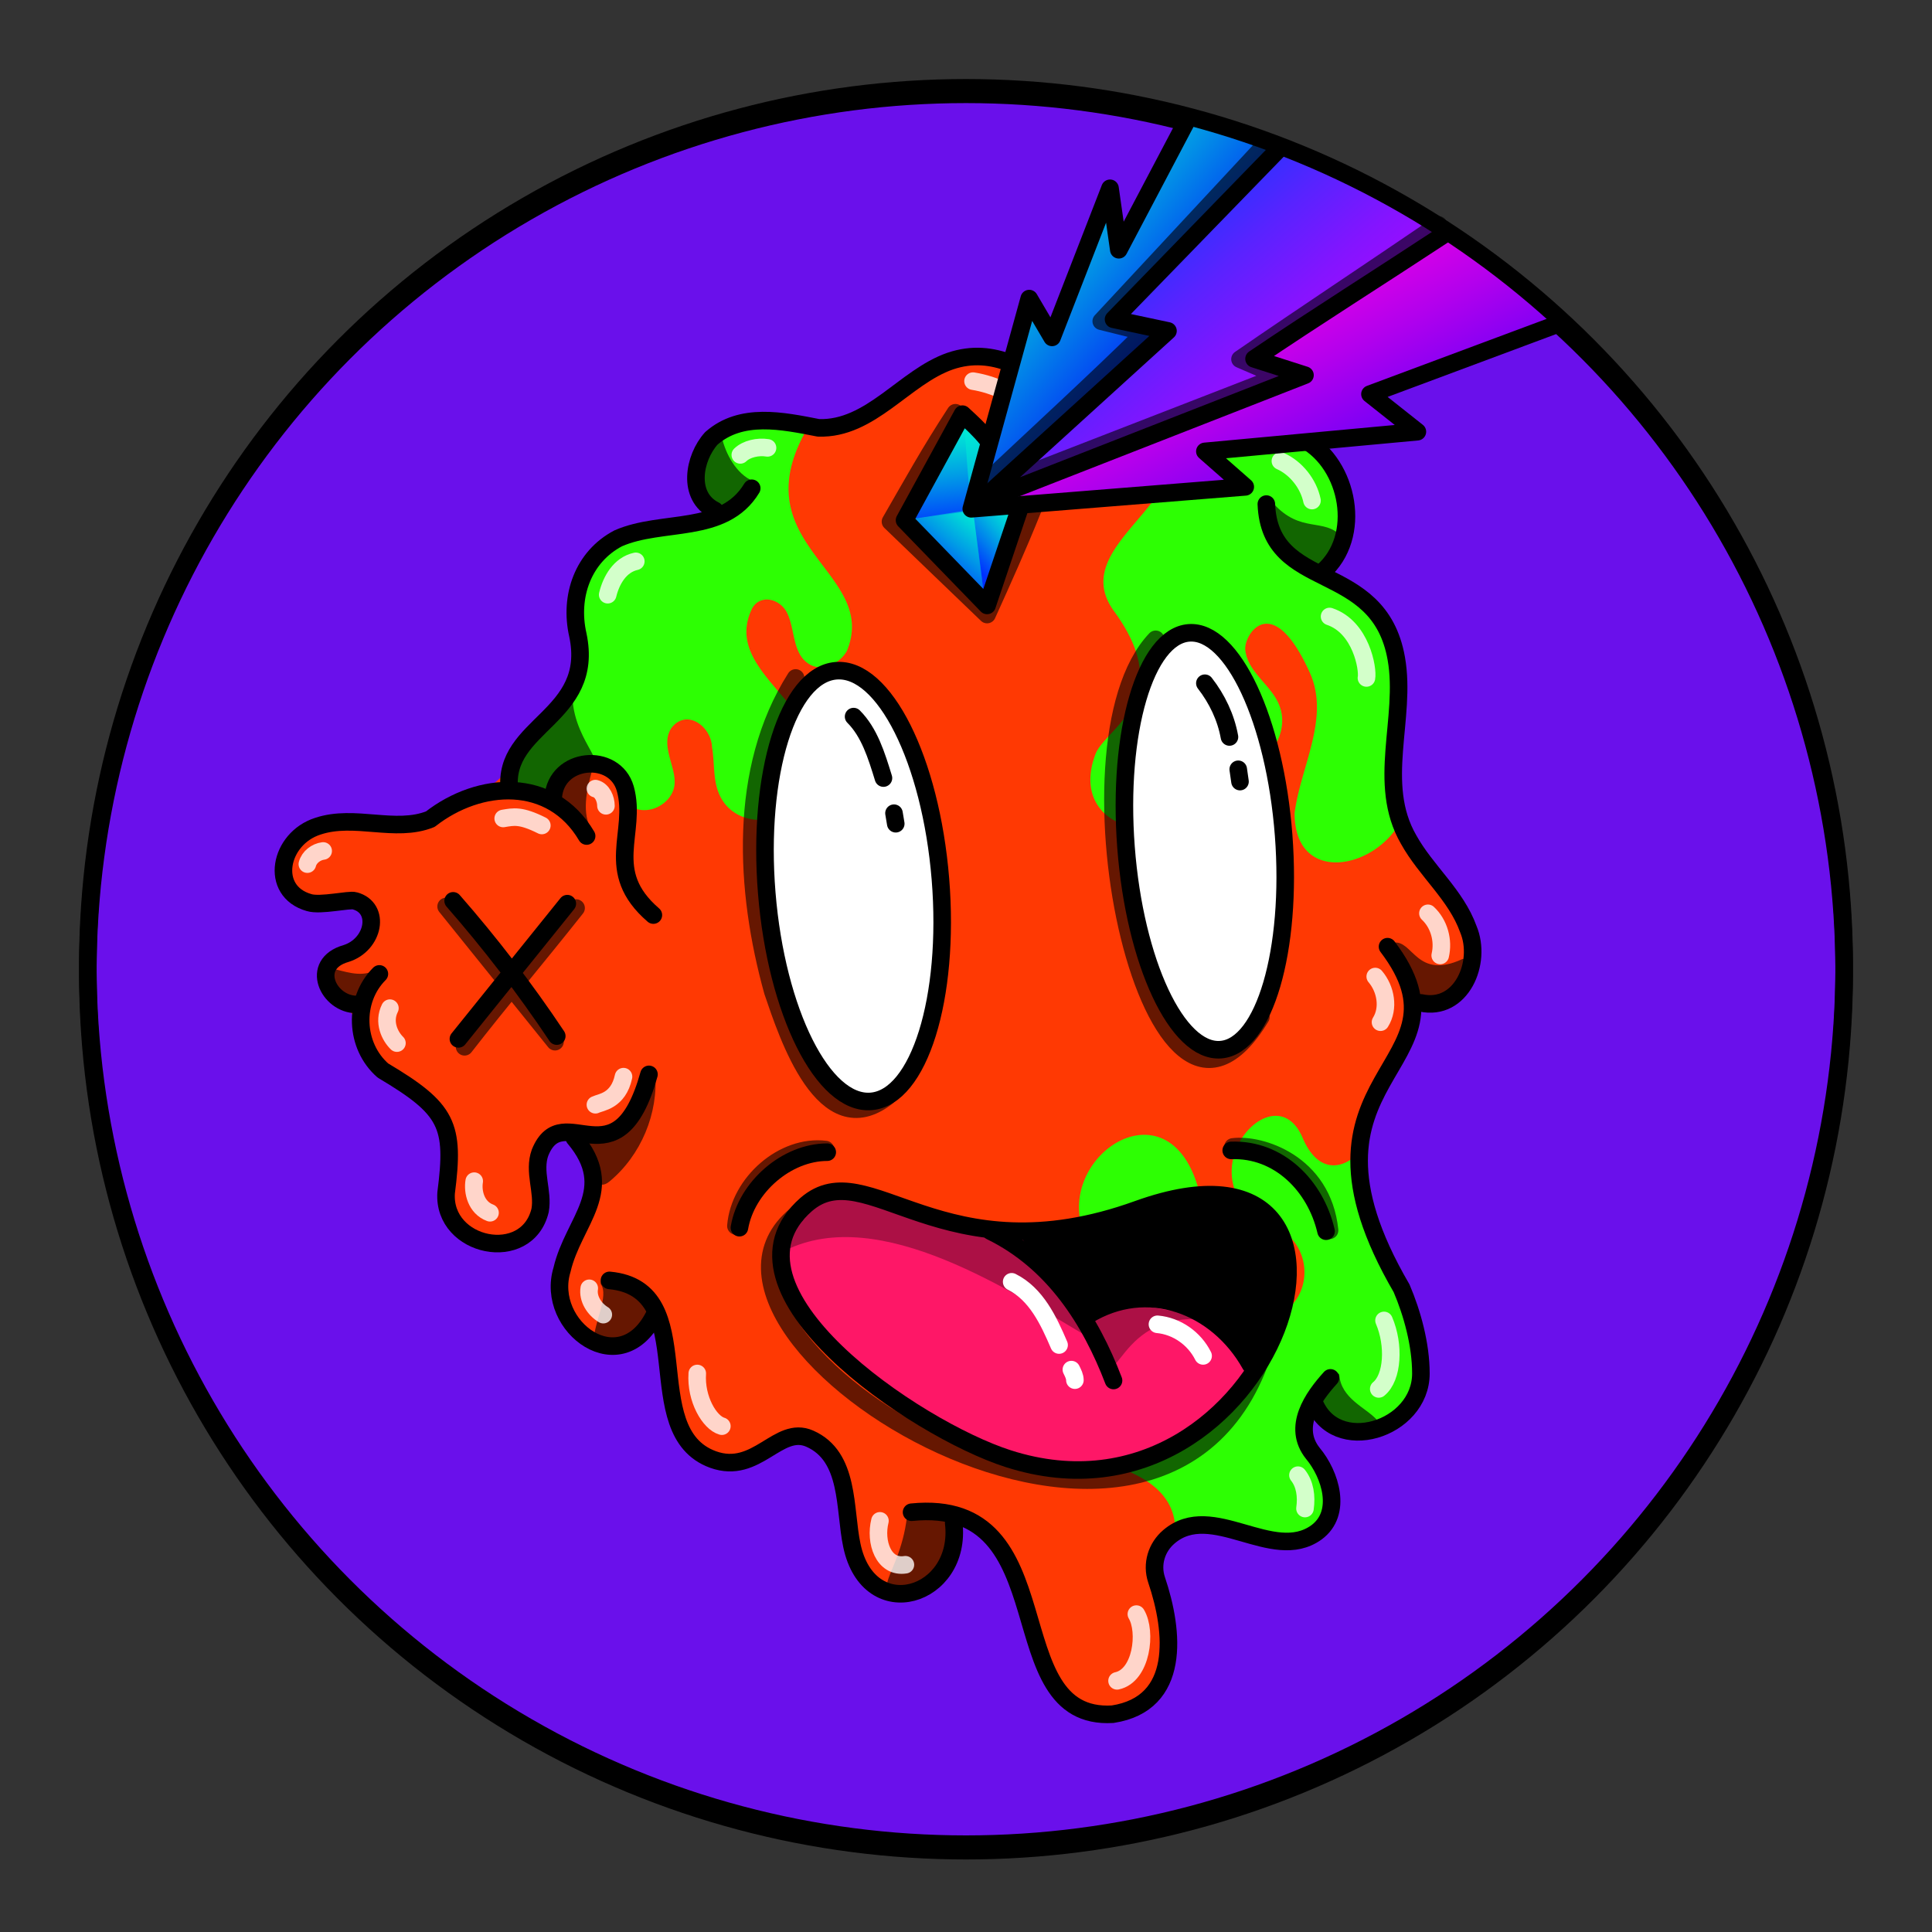 <svg version="1.1" id="Layer_1" xmlns="http://www.w3.org/2000/svg" x="0" y="0" viewBox="0 0 1100 1100" style="enable-background:new 0 0 1100 1100" xml:space="preserve" xmlns:xlink="http://www.w3.org/1999/xlink"><rect x="0" y="0" width="1100" height="1100" fill="#333333" stroke="none"/><style type="text/css">.st302{fill:#6A10EB;stroke:#000000;stroke-width:10;stroke-linecap:round;stroke-linejoin:round;stroke-miterlimit:10;}</style><circle class="st302" cx="550" cy="553.7" r="500"/><g data-name="Layer 73"><path d="M531.7 209c-67.9 59.6-70.9 20.3-120.8 36.5-19.6 10.9-14.3 30.3-9.7 39.6 11.2 22.8-50.8 8.7-68.6 40.3-10.3 18.3.1 42.2-7.5 61.8s-33.8 34.7-36.8 52.2c-43.4 48.2-154 6.6-119.1 70.4 6.2 11.4 32.9-6.3 39.1 9.1 7 17.5-38.8 29.4-21.3 46.7 17.7 4.9 20.7 39.9 56.9 63.2 13.8 20 2.7 51.4 19.4 69.1 35.8 37.8 46.3-24.8 41.3-34.3 4.3-38.8 43.9-10.6 22.2 38.7-22.8 51.7 11.2 74 36.5 56.6 24-8.9 13.3 38.7 23.3 50.9 19.5 37.2 54.9 11.6 66.6 12 18.1.7 28 22.3 29.8 40.3 6.5 63 53.6 46.3 59.1 8 15.5-34.3 45.1 48.6 46.9 59.9 11.3 72.6 69.3 42 70.8 17.9 3.3-54.1-3.2-60.1 1.7-68.3 18.5-31.1 71 13.3 90.8-15.5 13.6-19.7-31.2-63.5 7.9-55.4 94 19.4 18.7-100.7 13.8-120.4-8.8-35.5 13.9-105.6 46.9-121.7 18.1-8.8 17.1-35.5 7.4-52.8s-24.9-30.6-31.4-48.9c-13.5-54.4 22.4-102.1-36-133.3a10.2 10.2 0 0 1-3.9-14.4c17.1-26.3 1.3-66.4-31.8-71.4-22.1-3.3-44.3 8.9-66.5 6.3-43.8-5.2-80.2-74.1-127-43.1Z" style="fill:#ff3903"/><path d="M797.6 467.5c-15.3 28.2-60.6 36-60.5-4.6 3.3-26.2 20.3-54 8.7-79.8-21.5-47.8-37.6-21.7-36.8-13.2 1.2 12 13.1 19.1 18.3 29.3 13.6 26.4-27.4 56.1-37.5 26.8-1.3-12.6 18-21 13.5-34-12.8-19.5-39.3 5.3-33.3 23.7 1.6 6.5 5.6 12.2 7.5 18.6 9.6 53.4-72.9 45.9-53.8-4.9 5.4-14.6 47-31.6 10.6-81.4-27.1-37 46.4-61.5 30.7-98.8 30.1-10 144.5-12.9 86.9 77.8 80 37 25.9 82.3 45.7 140.5Zm-436.5-7.4c9.3 4 21.5-2.9 22.9-12.9s-8.3-22.6-1.8-32.6c8.6-11.4 22.7-1.2 23.2 10.8 1.5 8.7.5 17.9 3.8 26.1 8.4 20.9 38.8 19.9 47.8 0 27-47-48.4-65.1-28.7-105.2 4.5-7.9 15-5.6 19.3 1.7 5.4 9.4 3 24.2 13.4 30.3 7.2 4.2 16.9-.3 21.1-7.5 18.9-45.2-59.9-59.8-23.3-125.4-33-22.4-84.9 17.1-51.4 48.3-127.3 17.8-52.1 58.8-88.6 110.3-9.6 13.4-29.2 23.5-28.6 42.8a66.5 66.5 0 0 1 22.9 8.4c-.6-15.6 38.8-39.4 48 4.9Zm308 411.9c.8-29.3-33.6-38.2-56.7-43.1-25-5.2-53.4-31.4-30.3-54.3 36.7-18.4 27.4 37.5 53.6 34.5 5.1-1 9.2-7.1 6.9-11.8s-13.1-5.8-15.2-12c-4.6-13.5 14.3-13.9 22.1-5.3 9.8 11 4.6 27.7 14.3 34.7 15.1 10.8 43.8-50-13.2-79.6-90.8-47.2 15.3-141.4 33.3-51.6 21.4 107 75.2 56.8 53.9 24.8-5.3-8.1-16.6-9.7-24-15.9-34.8-29.1 12.3-80.9 27.8-44.7 10.6 25 29 16.2 37.1 1.8.2-.5 1.1.2.9.7-13.9 21.1-.4 50.3 12.4 69.2 47.9 70.6-9.7 123-46.7 81.7-2.8 10.2-2.7 21.7 4.8 29.9 33.7 76.1-63.6 28.9-81 41Z" style="fill:#2dff03"/></g><style>.st40{fill:none;stroke:#000;stroke-width:10;stroke-linecap:round;stroke-linejoin:round;stroke-miterlimit:10}.st98{opacity:.6;enable-background:new}</style><g id="Outline"><path class="st98" d="M793 537c-1 .7-1 2-.5 3 5 10 11 35 25 30 8-2 21-13 18-22.4-.5-1-2-2-3-1.5-26 12-28-11-39-9.4v.3zm-34 274.5c6 5 26 8 25-3-6-7-20.6-12-21.5-26C750 772 744 803 759 811.5zm-219.3 52s1 .5 1 .8c9 13.5-3 36-18 40-34 6-9-6-6-44 .3-5.3 22.3 2.7 23 3.2zM342 731c5 7-4 22-4 33 8 13 29.6-5 33-14.9 2-12-17-21-28-20.2-1 .1-1 1.1-1 2.1zm31-120.2c2 23-8 47-26 61.9-13 10.9-17.5-30.6-8-27.9 6 4.2 28-18.8 34-34zm-157-59.9c-8 6-17 3-25 1-11 5 4 20 13.5 16 5-4 12-9 12-15.7-.5-.2-1.5-.2-.5-1.3zM337 473c-6-10-3-23 0-34 0-1 0-2-.6-2-9-9-23 11-19.8 20.7C318 463 338 475 337 472.8v.2z"/><path class="st98" d="M326 392c-2 29 24 45 7 44-7 2-14 1-15 11-1 11-24 0-24.5-1.3C285 433 317 404.5 326 392zm103-118c-9.9-4-16-16-18-25-4-6-9.9 1-11 6-7 54 29.5 28 29 19zm293 9c16 21 29.5 12 40 20.7 3 4 1 9.6-1 14-3 9-13 9-20 4.1-14.5-5.8-22-22.2-19-38.8z"/><path class="st40" d="M347 729c53.5 5 15 86 59 102 25 9 37-19.8 55-11.9 23 10.1 19.6 40 24 60.7 9.6 46 63 29.6 58-12.8"/><path class="st40" d="M519 861c89-9 47.5 119 114.5 115 39-6 35-47 25-76.5-3-9 0-18.5 7-24.5 24.5-21 59 15.5 84-2.5 15-11 8-33-2-45-12-15 0-32 10-43"/><path class="st40" d="M790 539c53 69.8-64 71 8 194.5 6 14 11 32 11 48.5 0 32-49 47.5-61 16"/><path class="st40" d="M721 287c2 51 64 31 74 88 6 34-11.5 71 7 103 10 18 27 31.5 34 51 8 19-4 47-27 42"/><path class="st40" d="M407 290.6c-16-8-12-29.9-2-41 17-15 40.5-10 61-6 29.8 1 49-29 75-38 50-17 81 55 133 44 23-5 48-11 69 1 25 14 33 55 10 75"/><path class="st40" d="M428 278c-16 26.5-51 17.5-76 28.5-20 10.5-28 33-23 55 10 47-43 51-39 88m25 4.5c1.5-23 35-26 41-5 7 25-13 47 16 72"/><path class="st40" d="M334 476c-20-34-61-31.5-89-9.6-20 8-43-3-64 4-22 7-28 37-5 43.5 6.5 2 23-2 26-1 15 4 11 25-5 30-21 6-10 29 6 29"/><path class="st40" d="M216 554.5c-15 15-14 41 2 55 37 22 41 31 36 69.7-2 31 46 41 53.5 10 2-10.8-4-22 0-33 13-32 44 20 62-44.5"/><path class="st40" d="M327 647.9c25 29.7-.5 47-7 75-10 32.5 34 65 53 25"/><path d="M729 262.5c9 4 16 13 18 22.5m-193-68c12.5 2 24.5 8 34 16m9 9 3 3m-163 10c-5.5-.9-12 .6-15.5 4M362 319.6c-9 2-14 10.7-16 19M339 449c4 1 6 6 6 9.8M308.5 470c-12-6-16-5-22-4M175 492c1-4 5-7 9-7.5m38 89.5c-4 8 0 16 4 19.9m44 78.6c-1 6 1 15 9 18m76-77.5c-3 14-13 14.5-16 16m4.5 119.5c-5-3-9-9-8-15M397 782c-1 14.5 7 28 14 30m90 53.9c-3 12 2 27 14.5 25M636 957c14-3 17-28 11-38m96-60.1c1-7 0-14-4-19m46-49.1c8-6.5 9-25 3-39M786 582c5-8 3-19-3-26m37-12c2-8.5-.6-18-7-24m-56-169c18 6 22 30 21 35" style="opacity:.788;fill:none;stroke:#fff;stroke-width:10;stroke-linecap:round;stroke-linejoin:round;stroke-miterlimit:10;enable-background:new"/></g><path d="M258 512.9c21 24 41 50 59 77m6-75.4-62 77" style="fill:none;stroke:#000;stroke-width:10;stroke-linecap:round;stroke-linejoin:round;stroke-miterlimit:10"/><path d="m254 516.1 62 77m12-76.1c-23 29-42.5 52-63.5 79" style="opacity:.6;enable-background:new;fill:none;stroke:#000;stroke-width:10;stroke-linecap:round;stroke-linejoin:round;stroke-miterlimit:10"/><style>.st40,.st68{fill:none;stroke-width:10;stroke-linecap:round;stroke-linejoin:round;stroke-miterlimit:10;stroke:#000}.st68{opacity:.6;enable-background:new}</style><g id="Happy"><path d="M472 678c-67.5 48.5 23 111 67 136.9 53 31 146 29 172-35-2-70.4-182-75.9-239-101.9z" style="fill:#fe1767"/><path d="M447 712c54-27 129.6 24 175.5 51 14 42 9-12 57-12 23 0-30-7-35-8.8-66-23-92-57-161-63C468 678 449.6 693 447 712z" style="fill:#ac1045"/><path d="M581 704c11 15 22 34 39 40.9 83-28 84 57 101 20 25-53.9 29-111.9-140-61.3v.4z"/><path d="M576 729.8c14 7 21 22 27 36m7 14c1 2 2 4 2 6m47-31.8c11 1 21 8 26 18" style="fill:none;stroke:#fff;stroke-width:10;stroke-linecap:round;stroke-linejoin:round;stroke-miterlimit:10"/><path class="st68" d="M702 653c15.5-2 51 9 55 47.5m-287-46c-24-3-49 19-51 43.5"/><path class="st40" d="M574 830.5c152.5 49 229.9-198 74-142-112 40.5-154-33-189-2.7-55 48.2 62 127.7 115 144.7zM471 656c-23 0-46 19.8-50 43"/><path class="st40" d="M701 655c27-1 48 20 54 46m-191 0c36 17.5 57 51 70 85m-15-37c34-21 74-6 93 28"/><path class="st68" d="M453 692c-84 69 216 256 268 72"/></g><style>.st124{stroke:#000;stroke-width:10;stroke-linecap:round;stroke-linejoin:round;stroke-miterlimit:10;fill:#fff}</style><g id="black_and_white"><ellipse transform="rotate(-4.656 485.895 504.498)" class="st124" cx="486" cy="504.5" rx="49.6" ry="123"/><ellipse transform="rotate(-4.365 685.784 479.312)" class="st124" cx="686" cy="479" rx="45" ry="119"/><path d="M453 386c-33 52-29 121-13 178.5 8.5 25 29 88 65 60M658 364c-58 61-2 318 59.9 215" style="opacity:.6;fill:none;enable-background:new;stroke:#000;stroke-width:10;stroke-linecap:round;stroke-linejoin:round;stroke-miterlimit:10"/><path d="M486 408c9 9 13 22 17 35m6 20 1 6m176-80c7 9 12 19.5 14 30.6m5 18.4 1 7" style="stroke:#000;stroke-width:10;stroke-linecap:round;stroke-linejoin:round;stroke-miterlimit:10;fill:none"/></g><style>.st40,.st68{fill:none;stroke:#000;stroke-width:10;stroke-linecap:round;stroke-linejoin:round;stroke-miterlimit:10}.st68{opacity:.6;enable-background:new}</style><g id="Transmit"><linearGradient id="SVGID_00000127734904184448701060000009899486580737071243_" gradientUnits="userSpaceOnUse" x1="542.818" y1="876.092" x2="557.818" y2="742.092" gradientTransform="matrix(1 0 0 -1 0 1100)"><stop offset="0" style="stop-color:#00ffd0"/><stop offset=".104" style="stop-color:#00f3d3"/><stop offset=".293" style="stop-color:#00d2da"/><stop offset=".547" style="stop-color:#009de6"/><stop offset=".852" style="stop-color:#0055f7"/><stop offset="1" style="stop-color:#002fff"/></linearGradient><path style="fill:url(#SVGID_00000127734904184448701060000009899486580737071243_)" d="M549 237.6c-12 19-23 38.5-34 58.4l47 44.7 22-69.5-35-33.6z"/><linearGradient id="SVGID_00000150060648064343517610000006857265343630394550_" gradientUnits="userSpaceOnUse" x1="529.9" y1="863.989" x2="536.9" y2="798.989" gradientTransform="matrix(1 0 0 -1 0 1100)"><stop offset="0" style="stop-color:#00ffd0"/><stop offset=".104" style="stop-color:#00f3d3"/><stop offset=".293" style="stop-color:#00d2da"/><stop offset=".547" style="stop-color:#009de6"/><stop offset=".852" style="stop-color:#0055f7"/><stop offset="1" style="stop-color:#002fff"/></linearGradient><path style="fill:url(#SVGID_00000150060648064343517610000006857265343630394550_)" d="M548 241c2 2 1 10 5 49.3-11 1.5-25 4-35 5.4l30-54.7z"/><linearGradient id="SVGID_00000103974633343853836120000000367405727942247351_" gradientUnits="userSpaceOnUse" x1="584.31" y1="809.646" x2="552.31" y2="781.646" gradientTransform="matrix(1 0 0 -1 0 1100)"><stop offset="0" style="stop-color:#00ffd0"/><stop offset=".099" style="stop-color:#00f6d2"/><stop offset=".262" style="stop-color:#00ddd8"/><stop offset=".469" style="stop-color:#00b4e1"/><stop offset=".713" style="stop-color:#007bee"/><stop offset=".984" style="stop-color:#0034fe"/><stop offset="1" style="stop-color:#002fff"/></linearGradient><path style="fill:url(#SVGID_00000103974633343853836120000000367405727942247351_)" d="M554 290c2 18 4.5 31 6 48.5l19.6-50.9L554 290z"/><linearGradient id="SVGID_00000175290621592340520880000014853312583583039662_" gradientUnits="userSpaceOnUse" x1="562.39" y1="811.688" x2="530.39" y2="771.688" gradientTransform="matrix(1 0 0 -1 0 1100)"><stop offset="0" style="stop-color:#00ffd0"/><stop offset=".104" style="stop-color:#00f3d3"/><stop offset=".293" style="stop-color:#00d2da"/><stop offset=".547" style="stop-color:#009de6"/><stop offset=".852" style="stop-color:#0055f7"/><stop offset="1" style="stop-color:#002fff"/></linearGradient><path style="fill:url(#SVGID_00000175290621592340520880000014853312583583039662_)" d="M519 296c9.8-2 28-4 35-5.5l6 46.9-41-41.7v.3z"/><linearGradient id="SVGID_00000160910735292254152780000008448727389273966231_" gradientUnits="userSpaceOnUse" x1="675.74" y1="887.689" x2="552.74" y2="990.689" gradientTransform="matrix(1 0 0 -1 0 1100)"><stop offset="0" style="stop-color:#0400ff"/><stop offset=".214" style="stop-color:#0341f4"/><stop offset=".5" style="stop-color:#0291e6"/><stop offset=".736" style="stop-color:#01cddd"/><stop offset=".908" style="stop-color:#00f1d6"/><stop offset="1" style="stop-color:#00ffd4"/></linearGradient><path style="fill:url(#SVGID_00000160910735292254152780000008448727389273966231_)" d="M586 172.4c-7.5 37-17 73.5-29 109.3l106-92.1-26-7s89.7-97 89-97c-13.5-12-35-15-53-17.2l-34 71-8-24.8-30 73.5-15-16.1v.4z"/><linearGradient id="SVGID_00000022529941660613312940000016512510607446133916_" gradientUnits="userSpaceOnUse" x1="619.886" y1="971.899" x2="750.886" y2="823.899" gradientTransform="matrix(1 0 0 -1 0 1100)"><stop offset="0" style="stop-color:#0040ff"/><stop offset=".114" style="stop-color:#1f36ff"/><stop offset=".341" style="stop-color:#5823ff"/><stop offset=".55" style="stop-color:#8414ff"/><stop offset=".737" style="stop-color:#a409ff"/><stop offset=".893" style="stop-color:#b802ff"/><stop offset="1" style="stop-color:#bf00ff"/></linearGradient><path style="fill:url(#SVGID_00000022529941660613312940000016512510607446133916_)" d="M559.6 287.3c31-35 65-67 101-97.4l-26-8s94-97 95-96c5-1 9.8 1 14.5 3 29 12 57 26 81.5 44.3l-109 71.7 24 10-181 72.1v.3z"/><linearGradient id="SVGID_00000142898874918184540610000016770726687242683319_" gradientUnits="userSpaceOnUse" x1="686.196" y1="943.103" x2="766.196" y2="791.103" gradientTransform="matrix(1 0 0 -1 0 1100)"><stop offset="0" style="stop-color:#ff00e1"/><stop offset=".143" style="stop-color:#ea00e4"/><stop offset=".441" style="stop-color:#b200ed"/><stop offset=".864" style="stop-color:#5a00fa"/><stop offset="1" style="stop-color:#3c00ff"/></linearGradient><path style="fill:url(#SVGID_00000142898874918184540610000016770726687242683319_)" d="M567 287.3c47-2 93.5-6 139.9-11.8L688 256l118-11.4-24-20s105-43 104.5-44c-19-18-39.9-33.5-63-46.2l-107 70 21.5 10.1L567 287v.3z"/><path class="st40" d="m676 68.2-39 74-5-35-33 84.9-13-22.1-33 119.7 156-12.5-23-20.2 121-11.2-27-21.4 107-39.9"/><path class="st40" d="m554 289.3 111-100.9-31-6.6L729 84m94 49c-38 25-73 47-109 71.3l29 9.3-184 72"/><path class="st40" d="M562 250c-4-5-9-9.6-14-14.2l-33 60.4 47 48.5 18.5-55"/><path class="st68" d="M544 235c-15 23-24 39.5-37 62 0 0 54 52 55 52.9 9-19.9 18-39.9 26-59.9"/><path class="st68" d="M559 277c34-32 62.5-58 93-87.9l-25-6.2 93-100m99 45.1c-41 28-76 51-113 76.5l22.5 9.7-152 59"/></g><circle cx="550" cy="550" r="500" style="fill:none;stroke:#000;stroke-width:10;stroke-linecap:round;stroke-linejoin:round;stroke-miterlimit:10"/></svg>